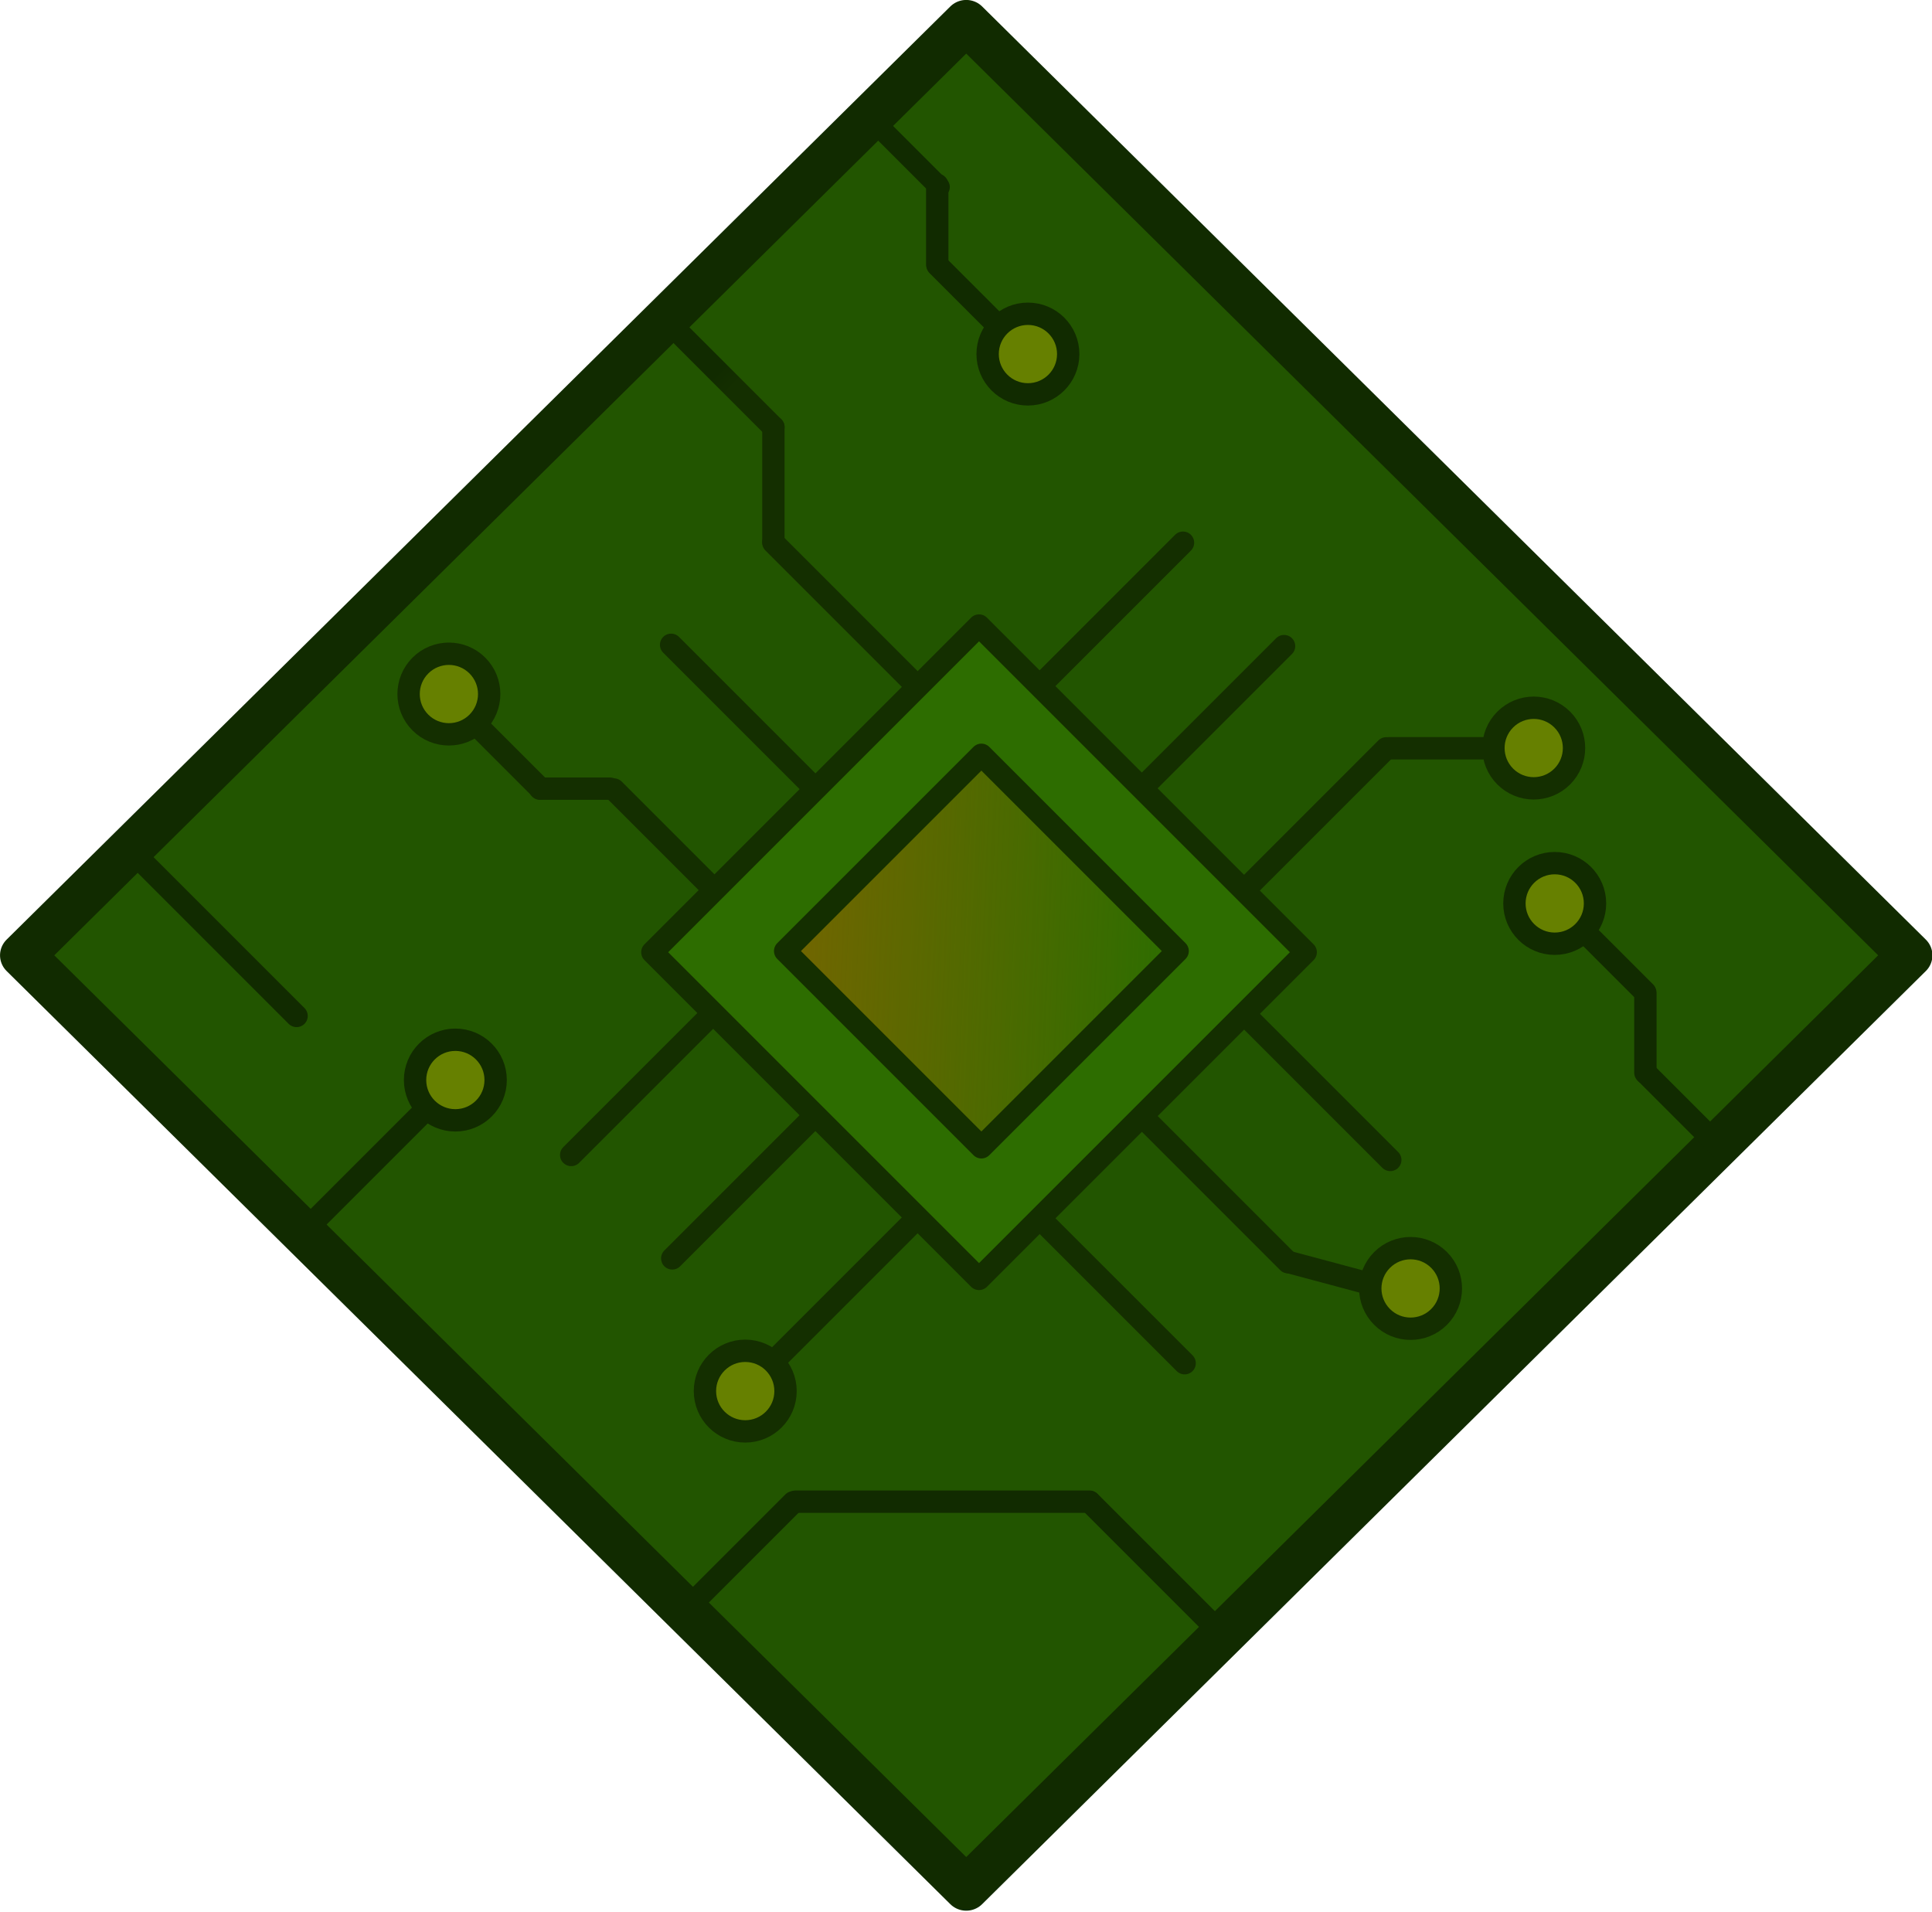 <?xml version="1.0" encoding="UTF-8" standalone="no"?>
<!-- Created with Inkscape (http://www.inkscape.org/) -->

<svg
   width="114.354mm"
   height="113.146mm"
   viewBox="0 0 114.354 113.146"
   version="1.1"
   id="svg1"
   sodipodi:docname="byteboundicon.svg"
   inkscape:version="1.4.2 (f4327f4, 2025-05-13)"
   inkscape:export-filename="byteboundlogo.png"
   inkscape:export-xdpi="250"
   inkscape:export-ydpi="250"
   xmlns:inkscape="http://www.inkscape.org/namespaces/inkscape"
   xmlns:sodipodi="http://sodipodi.sourceforge.net/DTD/sodipodi-0.dtd"
   xmlns:xlink="http://www.w3.org/1999/xlink"
   xmlns="http://www.w3.org/2000/svg"
   xmlns:svg="http://www.w3.org/2000/svg">
  <sodipodi:namedview
     id="namedview1"
     pagecolor="#505050"
     bordercolor="#ffffff"
     borderopacity="1"
     inkscape:showpageshadow="0"
     inkscape:pageopacity="0"
     inkscape:pagecheckerboard="1"
     inkscape:deskcolor="#505050"
     inkscape:document-units="mm"
     inkscape:zoom="0.95105862"
     inkscape:cx="268.12227"
     inkscape:cy="293.88304"
     inkscape:window-width="1920"
     inkscape:window-height="1009"
     inkscape:window-x="1912"
     inkscape:window-y="-8"
     inkscape:window-maximized="1"
     inkscape:current-layer="layer3"
     showgrid="false">
    <inkscape:grid
       id="grid12"
       units="mm"
       originx="-6.004"
       originy="-7.438"
       spacingx="1"
       spacingy="1"
       empcolor="#0099e5"
       empopacity="0.302"
       color="#0099e5"
       opacity="0.149"
       empspacing="5"
       enabled="true"
       visible="false" />
  </sodipodi:namedview>
  <defs
     id="defs1">
    <linearGradient
       id="linearGradient23"
       inkscape:collect="always">
      <stop
         style="stop-color:#142f00;stop-opacity:1;"
         offset="0"
         id="stop23" />
      <stop
         style="stop-color:#142f00;stop-opacity:0;"
         offset="1"
         id="stop24" />
    </linearGradient>
    <linearGradient
       id="linearGradient3"
       inkscape:collect="always">
      <stop
         style="stop-color:#142f00;stop-opacity:1;"
         offset="0"
         id="stop3" />
      <stop
         style="stop-color:#112b00;stop-opacity:1;"
         offset="1"
         id="stop4" />
    </linearGradient>
    <linearGradient
       inkscape:collect="always"
       xlink:href="#linearGradient9"
       id="linearGradient11"
       x1="115.696"
       y1="104.506"
       x2="94.298"
       y2="81.195"
       gradientUnits="userSpaceOnUse"
       gradientTransform="translate(-102.698,-179.543)" />
    <linearGradient
       id="linearGradient9"
       inkscape:collect="always">
      <stop
         style="stop-color:#8d6300;stop-opacity:1;"
         offset="0"
         id="stop10" />
      <stop
         style="stop-color:#8d6300;stop-opacity:0;"
         offset="1"
         id="stop11" />
    </linearGradient>
    <linearGradient
       inkscape:collect="always"
       xlink:href="#linearGradient3"
       id="linearGradient4"
       x1="91.424"
       y1="129.294"
       x2="91.424"
       y2="130.617"
       gradientUnits="userSpaceOnUse"
       gradientTransform="rotate(135,90.911,71.124)" />
    <linearGradient
       inkscape:collect="always"
       xlink:href="#linearGradient23"
       id="linearGradient24"
       x1="196.73"
       y1="3.119"
       x2="241.104"
       y2="3.119"
       gradientUnits="userSpaceOnUse" />
  </defs>
  <g
     inkscape:label="Layer 1"
     inkscape:groupmode="layer"
     id="layer1"
     transform="translate(-6.004,-7.438)">
    <rect
       style="fill:#225500;stroke:#112b00;stroke-width:2.646;stroke-linecap:round;stroke-linejoin:round;stroke-dasharray:none;stroke-dashoffset:0;paint-order:normal"
       id="rect4"
       width="78.563"
       height="78.563"
       x="-38.217"
       y="-129.227"
       transform="matrix(-0.711,0.703,-0.711,-0.703,0,0)" />
    <circle
       style="fill:#668000;fill-opacity:1;stroke:#112b00;stroke-width:1.323;stroke-linecap:round;stroke-linejoin:round;stroke-dasharray:none;stroke-dashoffset:0;stroke-opacity:1;paint-order:normal"
       id="path14-7"
       cx="71.362"
       cy="-32.956"
       r="2.385"
       transform="rotate(90)" />
    <circle
       style="fill:#668000;fill-opacity:1;stroke:#142f00;stroke-width:1.323;stroke-linecap:round;stroke-linejoin:round;stroke-dasharray:none;stroke-dashoffset:0;stroke-opacity:1;paint-order:normal"
       id="path14-7-8"
       cx="89.772"
       cy="-50.114"
       r="2.385"
       transform="rotate(90)" />
    <circle
       style="fill:#668000;fill-opacity:1;stroke:#112b00;stroke-width:1.323;stroke-linecap:round;stroke-linejoin:round;stroke-dasharray:none;stroke-dashoffset:0;stroke-opacity:1;paint-order:normal"
       id="path14-7-9"
       cx="60.909"
       cy="-98.027"
       r="2.385"
       transform="rotate(90)" />
    <path
       style="fill:#668000;fill-opacity:1;stroke:#112b00;stroke-width:1.323;stroke-linecap:round;stroke-linejoin:round;stroke-dasharray:none;stroke-dashoffset:0;stroke-opacity:1;paint-order:normal"
       d="m 24.09,80.224 7.025,-7.025"
       id="path18" />
    <path
       style="fill:#112b00;fill-opacity:1;stroke:#112b00;stroke-width:1.323;stroke-linecap:round;stroke-linejoin:round;stroke-dasharray:none;stroke-dashoffset:0;stroke-opacity:1;paint-order:normal"
       d="m 107.923,75.45 -4.451,-4.451"
       id="path19" />
    <path
       style="fill:#668000;fill-opacity:1;stroke:#112b00;stroke-width:1.323;stroke-linecap:round;stroke-linejoin:round;stroke-dasharray:none;stroke-dashoffset:0;stroke-opacity:1;paint-order:normal"
       d="M 103.394,70.927 V 66.205"
       id="path20" />
    <path
       style="fill:#668000;fill-opacity:1;stroke:#112b00;stroke-width:1.323;stroke-linecap:round;stroke-linejoin:round;stroke-dasharray:none;stroke-dashoffset:0;stroke-opacity:1;paint-order:normal"
       d="m 103.369,66.156 -3.565,-3.565"
       id="path21" />
    <circle
       style="fill:#668000;fill-opacity:1;stroke:#112b00;stroke-width:1.323;stroke-linecap:round;stroke-linejoin:round;stroke-dasharray:none;stroke-dashoffset:0;stroke-opacity:1;paint-order:normal"
       id="path14-7-9-8"
       cx="-28.394"
       cy="66.846"
       r="2.385"
       transform="rotate(-90)" />
    <path
       style="fill:#112b00;fill-opacity:1;stroke:#112b00;stroke-width:1.238;stroke-linecap:round;stroke-linejoin:round;stroke-dasharray:none;stroke-dashoffset:0;stroke-opacity:1;paint-order:normal"
       d="m 57.437,14.34 4.167,4.167"
       id="path19-6" />
    <path
       style="fill:#668000;fill-opacity:1;stroke:#112b00;stroke-width:1.323;stroke-linecap:round;stroke-linejoin:round;stroke-dasharray:none;stroke-dashoffset:0;stroke-opacity:1;paint-order:normal"
       d="m 61.479,18.376 1e-5,4.721"
       id="path20-0" />
    <path
       style="fill:#668000;fill-opacity:1;stroke:#112b00;stroke-width:1.323;stroke-linecap:round;stroke-linejoin:round;stroke-dasharray:none;stroke-dashoffset:0;stroke-opacity:1;paint-order:normal"
       d="m 61.503,23.146 3.565,3.565"
       id="path21-2" />
    <path
       style="fill:#112b00;fill-opacity:1;stroke:#112b00;stroke-width:1.323;stroke-linecap:round;stroke-linejoin:round;stroke-dasharray:none;stroke-dashoffset:0;stroke-opacity:1;paint-order:normal"
       d="m 46.422,102.89 6.538,-6.538"
       id="path25" />
    <path
       style="fill:#112b00;fill-opacity:1;stroke:#112b00;stroke-width:1.323;stroke-linecap:round;stroke-linejoin:round;stroke-dasharray:none;stroke-dashoffset:0;stroke-opacity:1;paint-order:normal"
       d="M 53.099,96.316 H 70.486"
       id="path26" />
    <path
       style="fill:#112b00;fill-opacity:1;stroke:#112b00;stroke-width:1.323;stroke-linecap:round;stroke-linejoin:round;stroke-dasharray:none;stroke-dashoffset:0;stroke-opacity:1;paint-order:normal"
       d="m 70.515,96.336 7.616,7.616"
       id="path27" />
    <path
       style="fill:#112b00;fill-opacity:1;stroke:#112b00;stroke-width:1.323;stroke-linecap:round;stroke-linejoin:round;stroke-dasharray:none;stroke-dashoffset:0;stroke-opacity:1;paint-order:normal"
       d="m 13.682,57.692 9.876,9.876"
       id="path28" />
    <path
       style="fill:none;stroke:#142f00;stroke-width:1.323;stroke-linecap:round;stroke-linejoin:round;stroke-dasharray:none;stroke-opacity:1;paint-order:normal"
       d="m 51.781,39.501 -1e-6,-6.781"
       id="path2" />
    <path
       style="fill:none;stroke:url(#linearGradient4);stroke-width:1.323;stroke-linecap:round;stroke-linejoin:round;stroke-dasharray:none;paint-order:normal"
       d="M 51.781,32.72 46.113,27.052"
       id="path3" />
  </g>
  <g
     inkscape:groupmode="layer"
     id="layer2"
     inkscape:label="cpu"
     transform="translate(-6.004,-7.438)">
    <rect
       style="fill:#2d6d00;fill-opacity:1;stroke:#142f00;stroke-width:1.323;stroke-linecap:round;stroke-linejoin:round;stroke-dasharray:none;stroke-dashoffset:0;stroke-opacity:1;paint-order:normal"
       id="rect5"
       width="27.344"
       height="27.344"
       x="-13.782"
       y="-104.004"
       transform="rotate(135)" />
    <path
       style="fill:#112b00;fill-opacity:1;stroke:#142f00;stroke-width:1.323;stroke-linecap:round;stroke-linejoin:round;stroke-dasharray:none;stroke-dashoffset:0;stroke-opacity:1;paint-order:normal"
       d="m 67.679,47.905 8.346,-8.346"
       id="path11-1" />
    <rect
       style="fill:url(#linearGradient11);fill-opacity:1;stroke:#142f00;stroke-width:1.323;stroke-linecap:round;stroke-linejoin:round;stroke-dasharray:none;stroke-dashoffset:0;stroke-opacity:1;paint-order:normal"
       id="rect6"
       width="16.426"
       height="16.426"
       x="-8.471"
       y="-98.595"
       transform="rotate(135)" />
    <path
       style="fill:#112b00;fill-opacity:1;stroke:#142f00;stroke-width:1.323;stroke-linecap:round;stroke-linejoin:round;stroke-dasharray:none;stroke-dashoffset:0;stroke-opacity:1;paint-order:normal"
       d="M 79.711,60.075 88.057,51.729"
       id="path11" />
    <path
       style="fill:#112b00;fill-opacity:1;stroke:#142f00;stroke-width:1.323;stroke-linecap:round;stroke-linejoin:round;stroke-dasharray:none;stroke-dashoffset:0;stroke-opacity:1;paint-order:normal"
       d="m 73.66,54.025 8.346,-8.346"
       id="path11-8" />
    <path
       style="fill:#112b00;fill-opacity:1;stroke:#142f00;stroke-width:1.323;stroke-linecap:round;stroke-linejoin:round;stroke-dasharray:none;stroke-dashoffset:0;stroke-opacity:1;paint-order:normal"
       d="m 39.813,75.797 8.346,-8.346"
       id="path11-1-2" />
    <path
       style="fill:#112b00;fill-opacity:1;stroke:#142f00;stroke-width:1.323;stroke-linecap:round;stroke-linejoin:round;stroke-dasharray:none;stroke-dashoffset:0;stroke-opacity:1;paint-order:normal"
       d="m 51.845,87.967 8.346,-8.346"
       id="path11-7" />
    <path
       style="fill:#112b00;fill-opacity:1;stroke:#142f00;stroke-width:1.323;stroke-linecap:round;stroke-linejoin:round;stroke-dasharray:none;stroke-dashoffset:0;stroke-opacity:1;paint-order:normal"
       d="m 45.794,81.917 8.346,-8.346"
       id="path11-8-6" />
    <path
       style="fill:#112b00;fill-opacity:1;stroke:#142f00;stroke-width:1.323;stroke-linecap:round;stroke-linejoin:round;stroke-dasharray:none;stroke-dashoffset:0;stroke-opacity:1;paint-order:normal"
       d="M 48.173,60.002 42.337,54.166"
       id="path11-1-22" />
    <path
       style="fill:#112b00;fill-opacity:1;stroke:#142f00;stroke-width:1.323;stroke-linecap:round;stroke-linejoin:round;stroke-dasharray:none;stroke-dashoffset:0;stroke-opacity:1;paint-order:normal"
       d="M 60.123,47.898 51.777,39.552"
       id="path11-16" />
    <path
       style="fill:#112b00;fill-opacity:1;stroke:#142f00;stroke-width:1.323;stroke-linecap:round;stroke-linejoin:round;stroke-dasharray:none;stroke-dashoffset:0;stroke-opacity:1;paint-order:normal"
       d="M 54.073,53.948 45.727,45.602"
       id="path11-8-8" />
    <path
       style="fill:#112b00;fill-opacity:1;stroke:#142f00;stroke-width:1.323;stroke-linecap:round;stroke-linejoin:round;stroke-dasharray:none;stroke-dashoffset:0;stroke-opacity:1;paint-order:normal"
       d="M 76.122,88.122 67.776,79.777"
       id="path11-1-22-8" />
    <path
       style="fill:#112b00;fill-opacity:1;stroke:#142f00;stroke-width:1.323;stroke-linecap:round;stroke-linejoin:round;stroke-dasharray:none;stroke-dashoffset:0;stroke-opacity:1;paint-order:normal"
       d="M 88.293,76.091 79.947,67.745"
       id="path11-16-9" />
    <path
       style="fill:#112b00;fill-opacity:1;stroke:#142f00;stroke-width:1.323;stroke-linecap:round;stroke-linejoin:round;stroke-dasharray:none;stroke-dashoffset:0;stroke-opacity:1;paint-order:normal"
       d="M 82.242,82.142 73.896,73.796"
       id="path11-8-8-2" />
    <path
       style="fill:#112b00;fill-opacity:1;stroke:#142f00;stroke-width:1.323;stroke-linecap:round;stroke-linejoin:round;stroke-dasharray:none;stroke-dashoffset:0;stroke-opacity:1;paint-order:normal"
       d="m 42.107,54.117 -4.142,7e-6"
       id="path12" />
    <path
       style="fill:#112b00;fill-opacity:1;stroke:#142f00;stroke-width:1.323;stroke-linecap:round;stroke-linejoin:round;stroke-dasharray:none;stroke-dashoffset:0;stroke-opacity:1;paint-order:normal"
       d="M 37.971,54.097 32.407,48.533"
       id="path13" />
    <circle
       style="fill:#668000;fill-opacity:1;stroke:#142f00;stroke-width:1.323;stroke-linecap:round;stroke-linejoin:round;stroke-dasharray:none;stroke-dashoffset:0;stroke-opacity:1;paint-order:normal"
       id="path14"
       cx="-57.339"
       cy="-11.273"
       r="2.385"
       transform="rotate(-135)" />
    <circle
       style="fill:#668000;fill-opacity:1;stroke:#142f00;stroke-width:1.323;stroke-linecap:round;stroke-linejoin:round;stroke-dasharray:none;stroke-dashoffset:0;stroke-opacity:1;paint-order:normal"
       id="path14-3"
       cx="-122.465"
       cy="4.1"
       r="2.385"
       transform="rotate(-135)" />
    <circle
       style="fill:#668000;fill-opacity:1;stroke:#142f00;stroke-width:1.323;stroke-linecap:round;stroke-linejoin:round;stroke-dasharray:none;stroke-dashoffset:0;stroke-opacity:1;paint-order:normal"
       id="path14-3-4"
       cx="-105.003"
       cy="31.871"
       r="2.385"
       transform="rotate(-135)" />
    <path
       style="fill:#668000;fill-opacity:1;stroke:#142f00;stroke-width:1.323;stroke-linecap:round;stroke-linejoin:round;stroke-dasharray:none;stroke-dashoffset:0;stroke-opacity:1;paint-order:normal"
       d="m 88.224,51.725 6.024,1.6e-5"
       id="path15" />
    <path
       style="fill:#225500;fill-opacity:1;stroke:#142f00;stroke-width:1.323;stroke-linecap:round;stroke-linejoin:round;stroke-dasharray:none;stroke-dashoffset:0;stroke-opacity:1;paint-order:normal"
       d="m 82.272,82.133 4.788,1.283"
       id="path29" />
  </g>
  <g
     inkscape:groupmode="layer"
     id="layer3"
     inkscape:label="name"
     transform="translate(-17.094,19.994)"
     style="display:inline" />
</svg>
